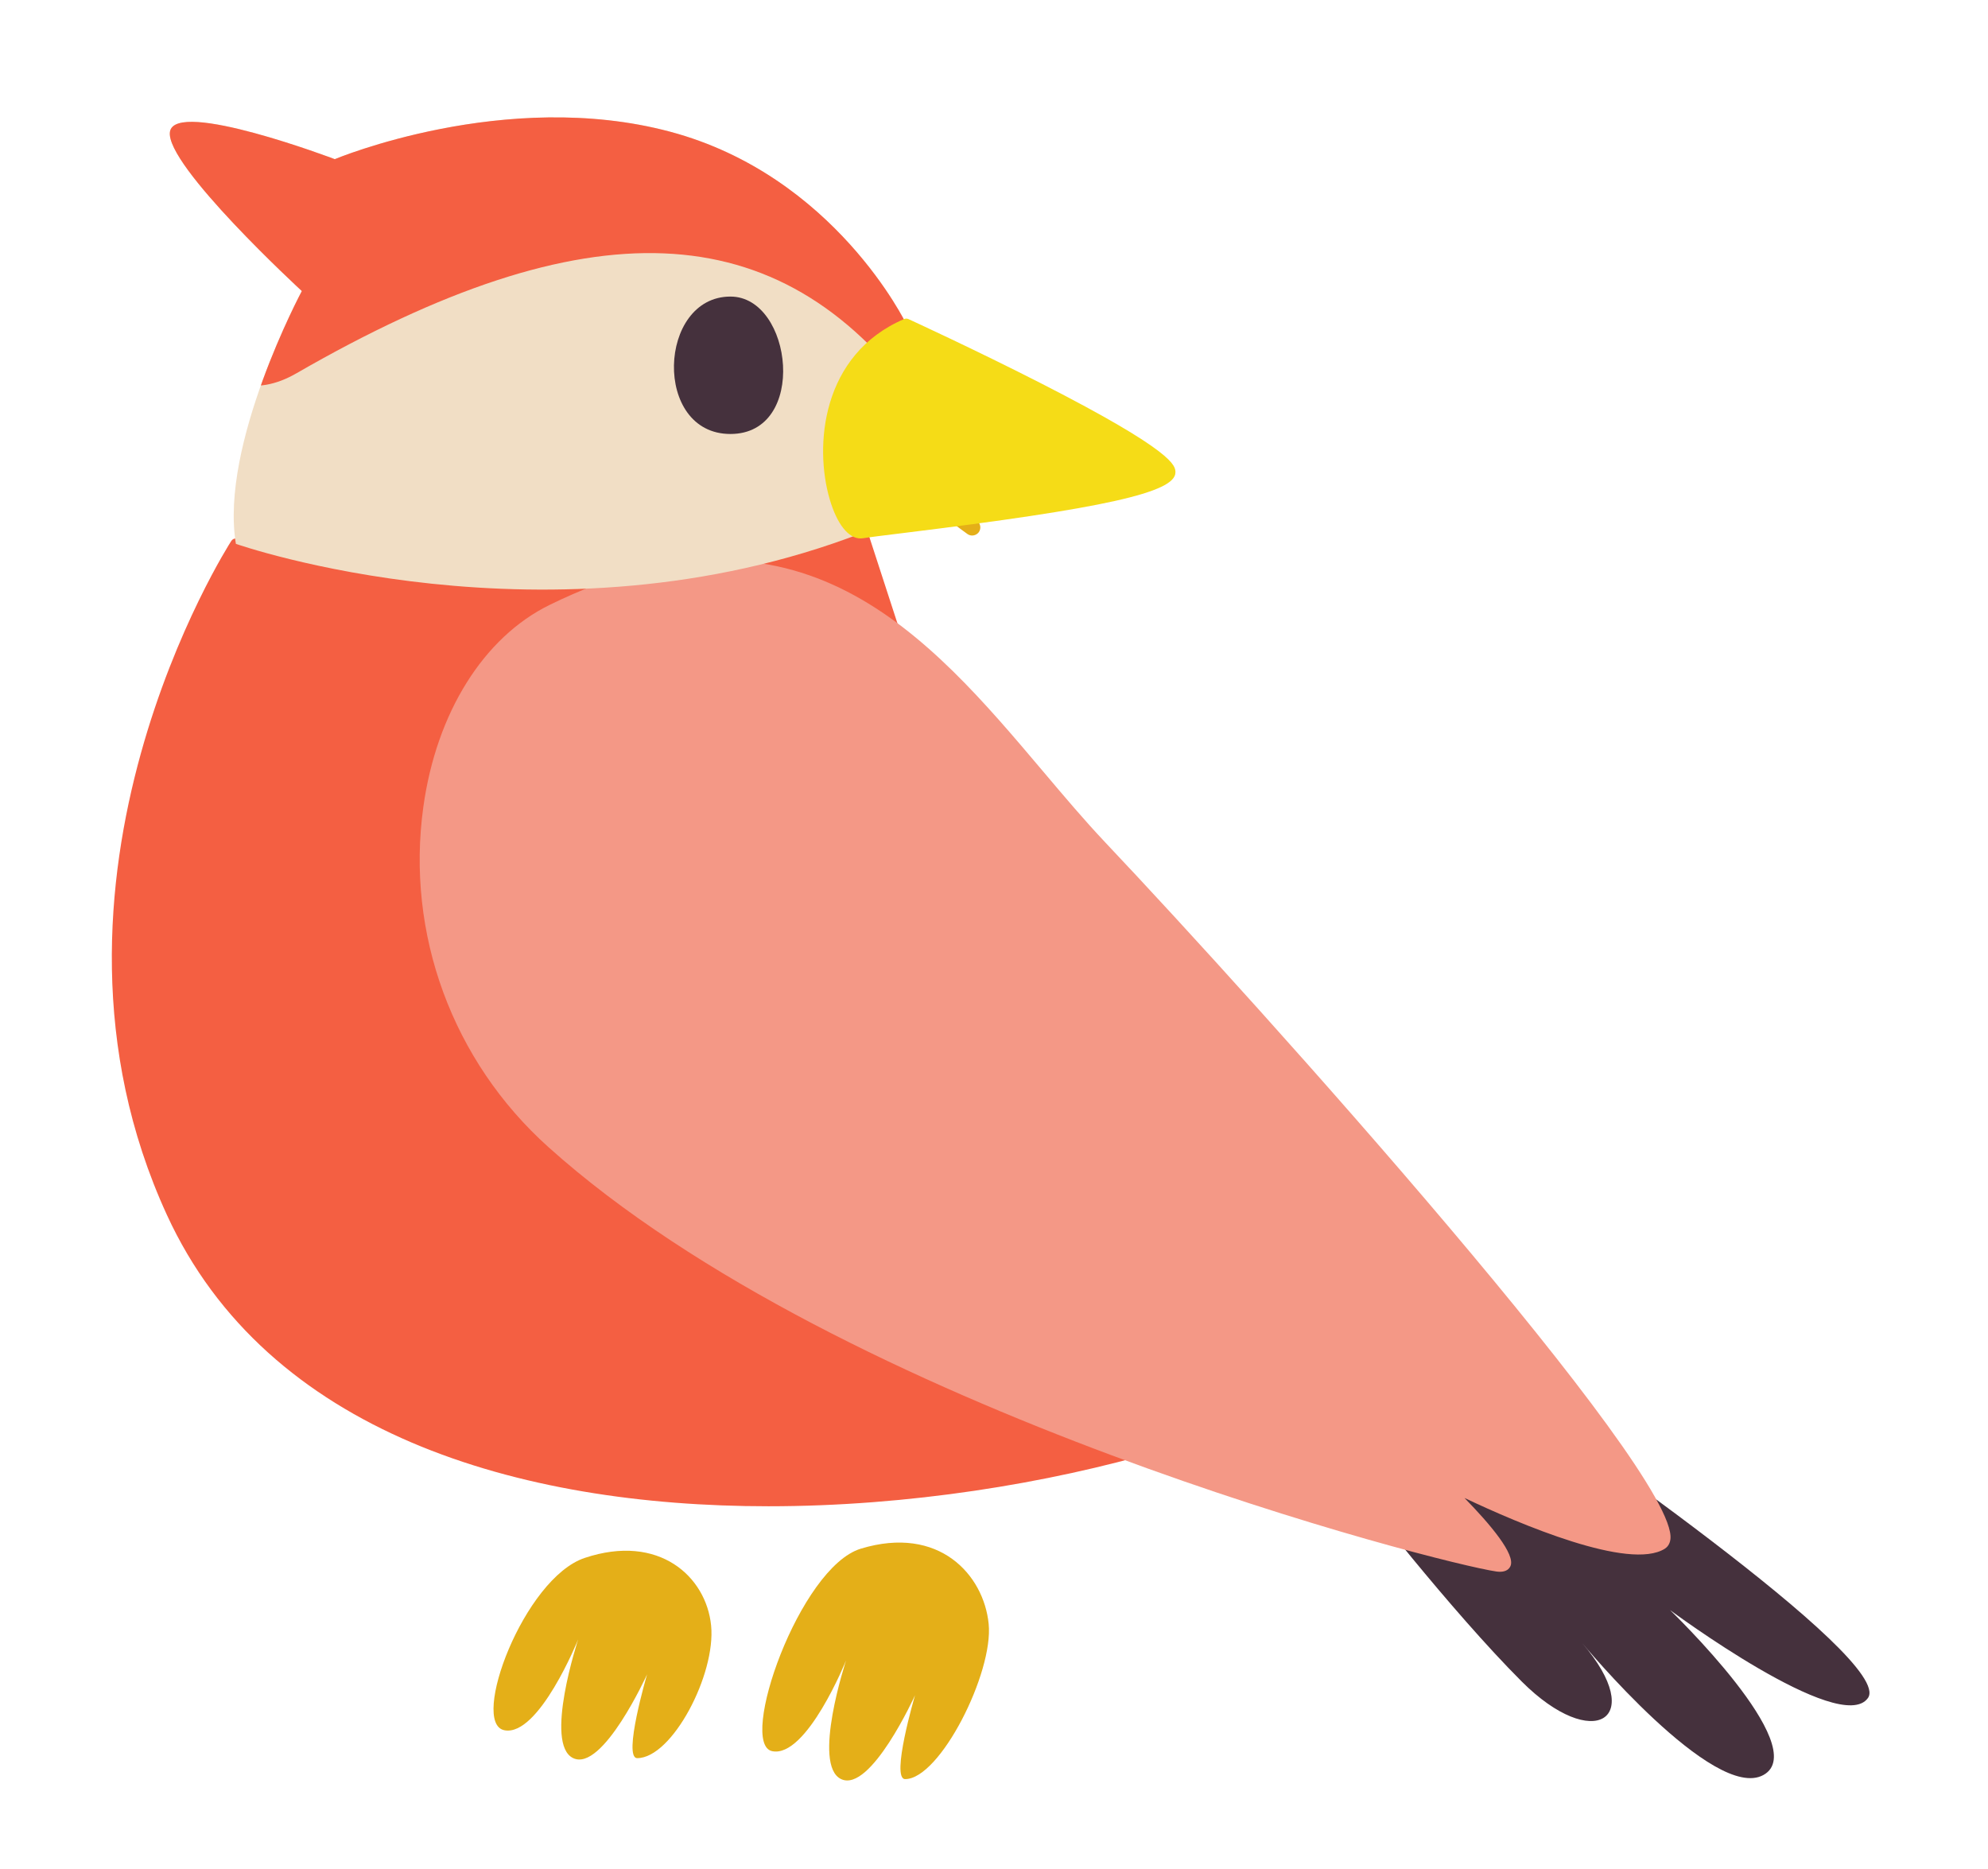 <?xml version="1.0" encoding="UTF-8"?>
<svg id="_Слой_1" data-name="Слой 1" xmlns="http://www.w3.org/2000/svg" width="55.116" height="51.819" xmlns:xlink="http://www.w3.org/1999/xlink" viewBox="0 0 55.116 51.819">
  <defs>
    <clipPath id="clippath">
      <path d="m25.126,8.982s-1.98-4.113-6.551-5.332c-4.57-1.219-9.293.762-9.293.762,0,0-4.418-1.676-4.57-.762-.153.914,3.656,4.418,3.656,4.418,0,0-2.285,4.266-1.828,7.008,0,0,8.684,3.047,17.368-.305l1.218-5.789Z" style="fill: none;"/>
    </clipPath>
  </defs>
  <path d="m37.618,41.28s2.59,3.352,4.571,5.332c1.98,1.981,3.504,1.066,1.676-1.066,0,0,3.656,4.418,5.027,3.656s-2.59-4.57-2.59-4.57c0,0,4.723,3.504,5.485,2.438.762-1.066-8.836-7.617-10.512-8.836-1.676-1.219-5.332.609-3.657,3.046Z" style="fill: #45313d;"/>
  <path d="m6.413,14.994c.027-.042.073-.067.123-.068l17.368-.305h.003c.065,0,.123.042.143.104l8.227,25.29c.013.039.009.081-.01.117s-.052.062-.09.074c-3.122.915-6.992,1.548-10.872,1.548-6.934,0-13.899-2.023-16.679-8.079C.374,24.413,6.352,15.087,6.413,14.994Z" style="fill: #f45f42;"/>
  <path d="m11.737,22.366c.362-2.607,1.669-4.699,3.497-5.596,6.918-3.394,10.512.859,13.683,4.611.593.702,1.153,1.365,1.727,1.972,4.266,4.51,15.904,17.466,15.667,19.318-.019.146-.096.222-.157.261-.982.613-4.026-.685-5.552-1.408.711.727,1.427,1.572,1.272,1.894-.035.073-.114.152-.29.152-.031,0-.064-.003-.101-.008-1.526-.218-18.124-4.439-26.283-11.768-2.657-2.385-3.952-5.91-3.463-9.428Z" style="fill: #f49886;"/>
  <path d="m16.213,43.185c-1.689.563-3.188,4.584-2.232,4.777s2.048-2.517,2.048-2.517c0,0-.956,2.904-.137,3.291s2.048-2.323,2.048-2.323c0,0-.683,2.323-.273,2.323.966,0,2.185-2.323,2.048-3.678-.136-1.355-1.445-2.559-3.502-1.873Z" style="fill: #e4af18;"/>
  <path d="m23.867,42.929c-1.704.516-3.413,5.421-2.458,5.614.956.194,2.048-2.517,2.048-2.517,0,0-.956,2.904-.137,3.291s2.048-2.323,2.048-2.323c0,0-.683,2.323-.273,2.323.965,0,2.452-2.949,2.315-4.304-.136-1.355-1.37-2.742-3.543-2.084Z" style="fill: #e4af18;"/>
  <g>
    <path id="SVGID" d="m25.126,8.982s-1.98-4.113-6.551-5.332c-4.57-1.219-9.293.762-9.293.762,0,0-4.418-1.676-4.57-.762-.153.914,3.656,4.418,3.656,4.418,0,0-2.285,4.266-1.828,7.008,0,0,8.684,3.047,17.368-.305l1.218-5.789Z" style="fill: #f1dec5;"/>
    <g style="clip-path: url(#clippath);">
      <path d="m5.285,1.028c1.979-1.841,4.696-.169,5.106.102.306-.081,1.787-.454,3.589-.603,1.87-.155,4.483-.092,6.305,1.081,3.46,2.229,5.714,6.712,5.737,6.757.014.029.019.062.014.095l-.416,2.531c-.009.057-.049.103-.101.117-.011.003-.022.004-.033.004-.041,0-.081-.02-.107-.056-3.787-5.15-9.081-5.367-17.164-.706-1.135.654-2.175.369-2.927-.803-1.474-2.292-1.475-7.15-.003-8.519Z" style="fill: #f45f42;"/>
    </g>
  </g>
  <path d="m20.251,8.221c-2.016,0-2.16,3.809,0,3.809,2.159-.001,1.727-3.809,0-3.809Z" style="fill: #45313d;"/>
  <g>
    <path d="m26.953,14.845c.07,0,.14-.033.184-.094.073-.101.049-.242-.052-.314-2.021-1.444-2.347-2.603-2.35-2.615-.032-.12-.154-.192-.274-.161-.12.031-.193.152-.163.272.013.053.35,1.317,2.525,2.871.039.027.085.041.13.041Z" style="fill: #e4af18;"/>
    <path d="m25.066,8.844c.039-.017.083-.016.122.002.018.008,1.852.85,3.662,1.774,3.738,1.908,3.738,2.292,3.738,2.476,0,.556-1.975.996-7.547,1.68-.548.067-.944.116-1.11.144-.024.004-.048.006-.072.006-.338,0-.654-.398-.856-1.086-.43-1.468-.236-4.01,2.063-4.996Z" style="fill: #f5dc17;"/>
  </g>
</svg>